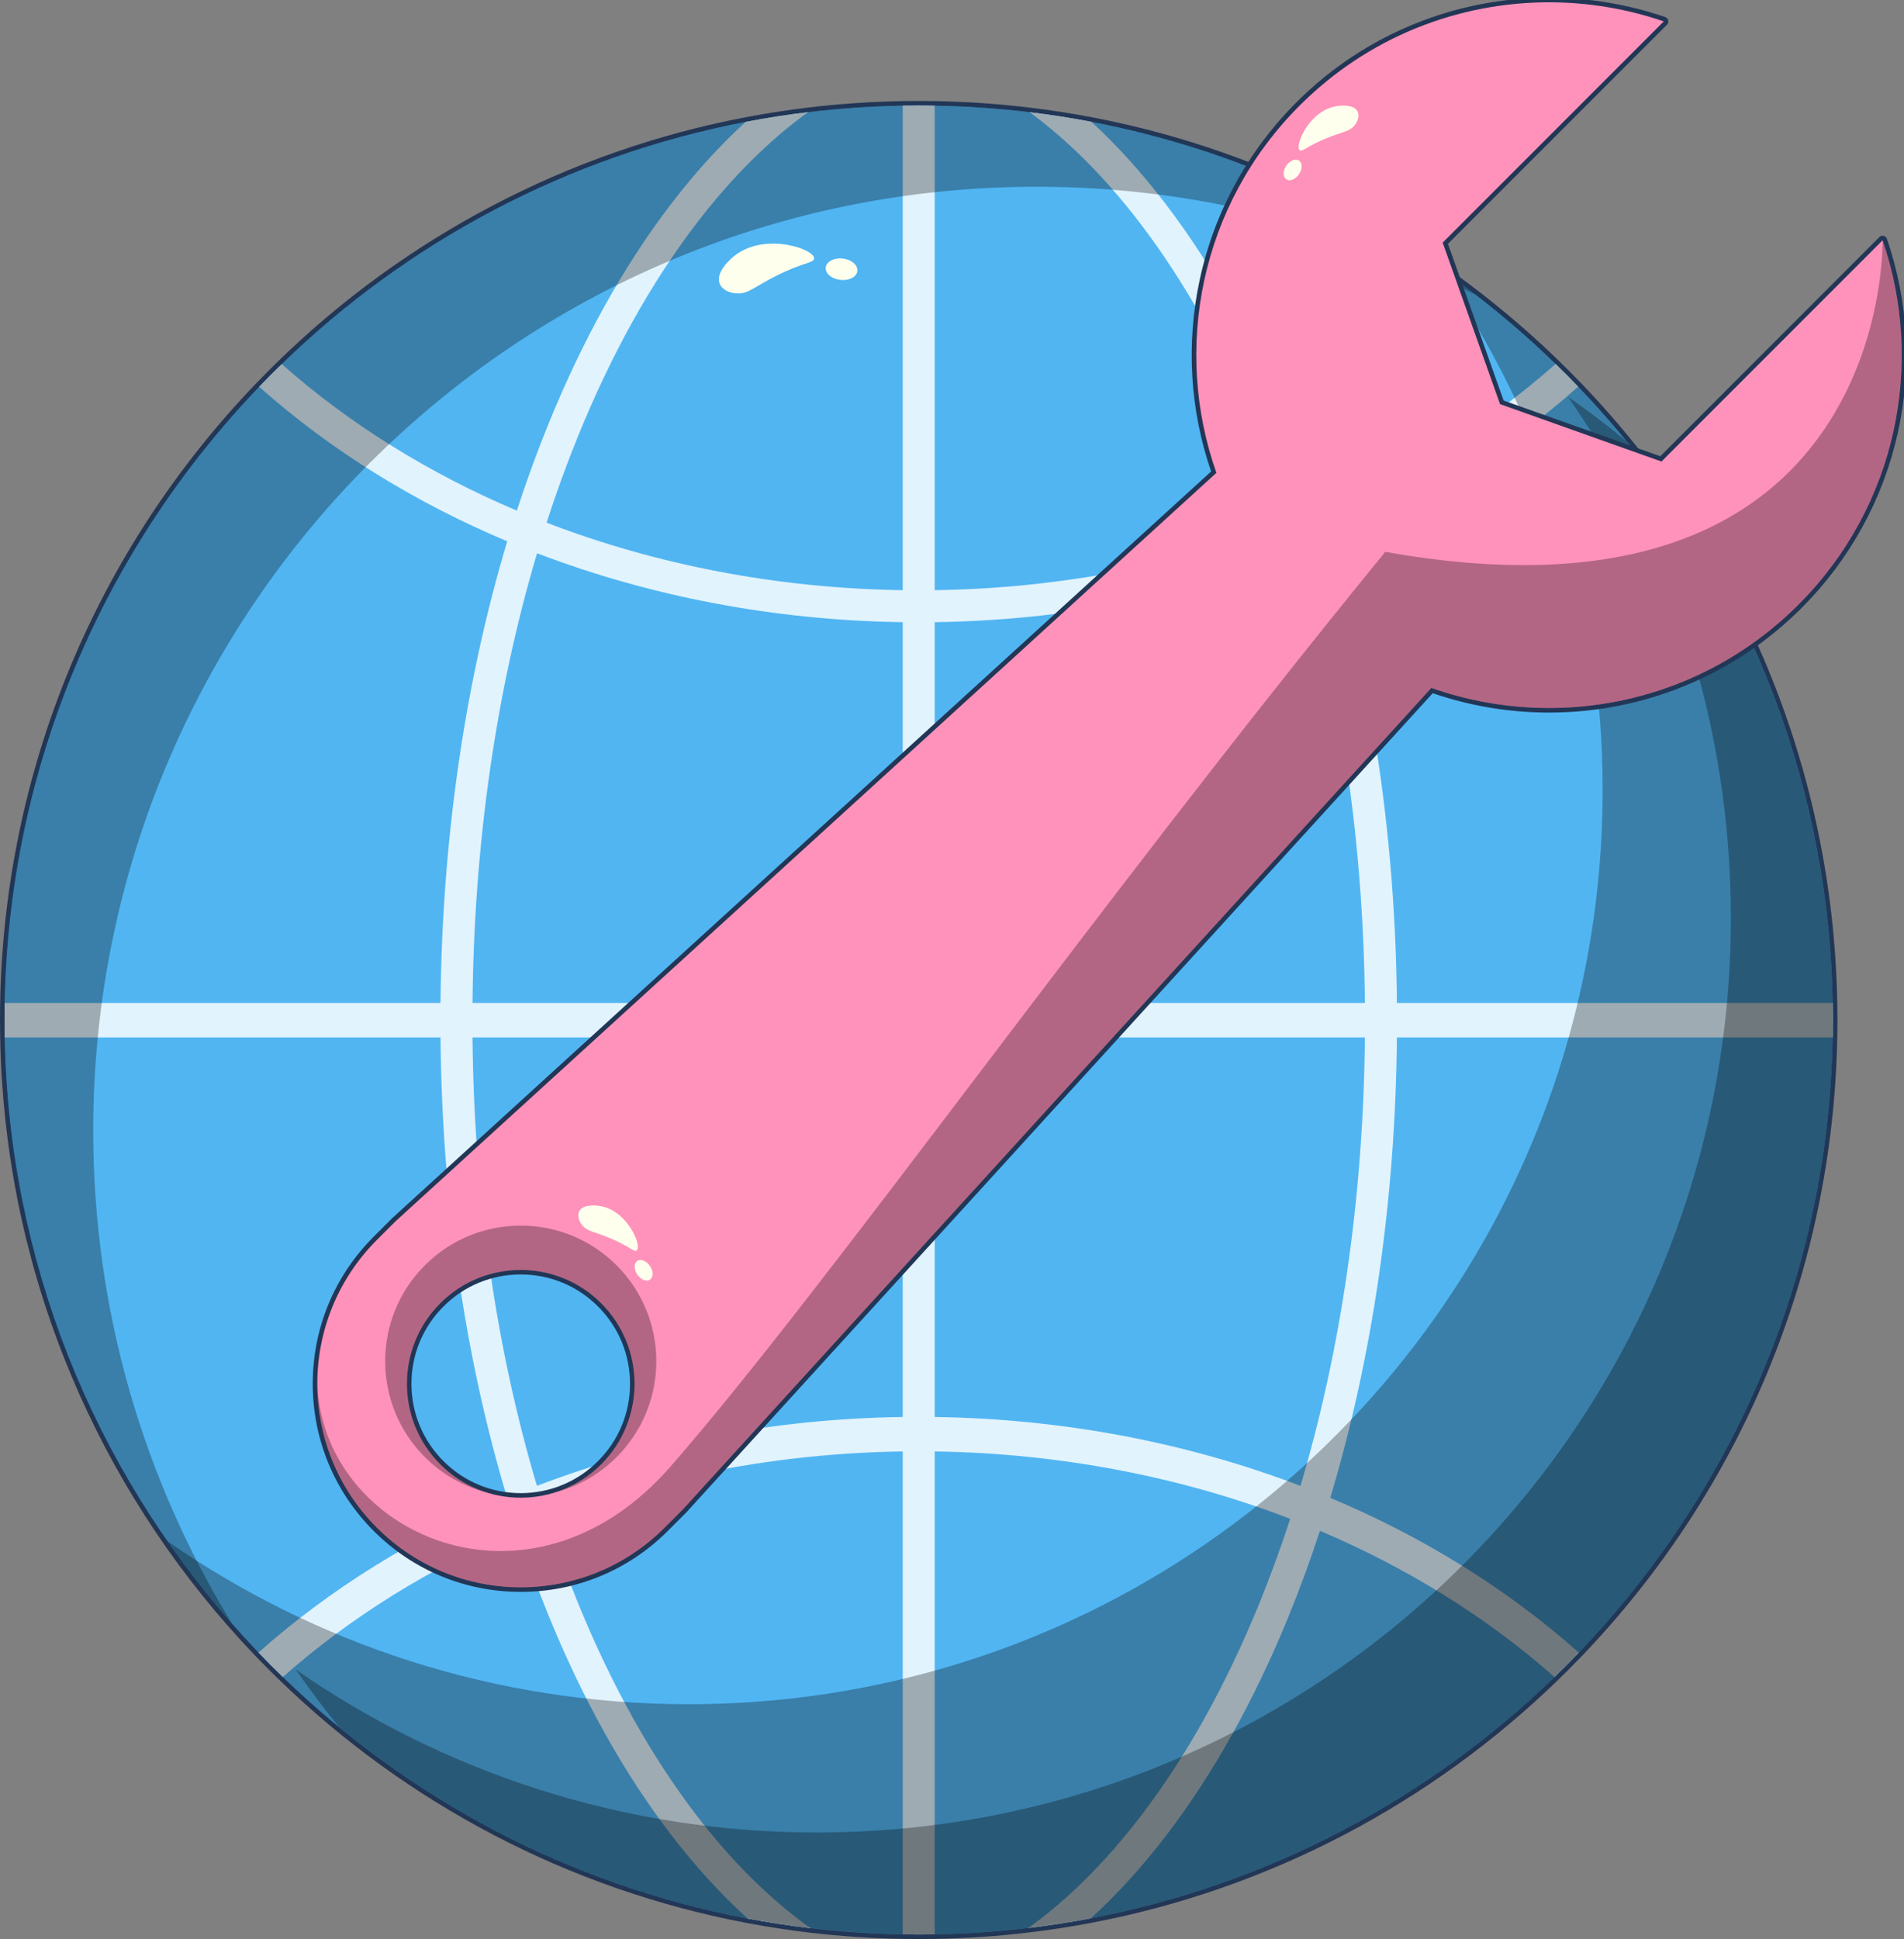 <?xml version="1.0" encoding="UTF-8"?><svg xmlns="http://www.w3.org/2000/svg" viewBox="0 0 1249.7 1272.24"><rect x="0" y="0" width="1249.7" height="1272.24" fill="#808080" stroke="none"/><g style="isolation:isolate;"><g id="Layer_1"><path d="M603,1270.74c-3.5,0-7.04-.03-10.53-.09-20.23-.35-40.66-1.72-60.72-4.09-13.68-1.6-27.53-3.73-41.17-6.32-.1,0-.21-.03-.3-.06-115.26-21.84-220.96-76.76-305.68-158.82-5.38-5.2-10.78-10.62-16.03-16.11-5.92-6.18-11.79-12.57-17.43-19-46.03-52.34-82.29-111.6-107.78-176.13C17.01,823.42,2.96,752.95,1.61,680.69c-.07-4.04-.11-7.79-.11-11.45,0-4,.03-7.68.1-11.23,2.78-151.76,62.24-295.68,167.43-405.25,4.82-5.04,9.83-10.07,14.87-14.96,84.53-82.14,190.07-137.22,305.19-159.28,13.6-2.61,27.42-4.76,41.07-6.41,20.52-2.48,41.49-3.92,62.31-4.28,3.5-.06,7.04-.09,10.53-.09,3.71,0,7.16.03,10.53.1,20.81.35,41.83,1.79,62.47,4.29,13.62,1.64,27.31,3.78,40.67,6.34,91.44,17.49,178.92,56.87,252.96,113.89,18.25,14.04,35.88,29.31,52.41,45.37,4.98,4.84,9.99,9.87,14.88,14.96,105.22,109.57,164.7,253.52,167.47,405.31.07,3.46.11,7.13.11,11.23,0,3.68-.04,7.43-.11,11.45-2.83,151.47-62.15,295.17-167.04,404.63-5.22,5.47-10.61,10.89-16.01,16.1-84.56,81.89-190.05,136.75-305.06,158.67-.02,0-.05,0-.07.01-13.49,2.58-27.3,4.71-41.04,6.35-20.28,2.43-41.02,3.84-61.64,4.2-3.49.06-7.03.09-10.53.09Z" style="fill:#51b5f2;"/><path d="M603,69.25c3.51,0,7.01.03,10.5.1,21.06.35,41.85,1.8,62.32,4.28,13.67,1.65,27.2,3.76,40.57,6.32,93.66,17.91,179.6,57.6,252.33,113.61,18.29,14.08,35.75,29.2,52.28,45.26,5.03,4.88,9.98,9.86,14.84,14.92,101.13,105.31,164.19,247.45,167.05,404.3.08,3.72.11,7.46.11,11.2s-.04,7.62-.11,11.42c-2.92,156.53-65.79,298.4-166.62,403.62-5.21,5.46-10.54,10.82-15.97,16.06-82.26,79.66-187.25,135.97-304.3,158.27h-.01c-13.51,2.58-27.18,4.7-41,6.35-20.2,2.42-40.72,3.83-61.49,4.19-3.49.06-6.99.09-10.5.09s-7.01-.03-10.5-.09c-20.45-.35-40.66-1.73-60.57-4.08-13.89-1.63-27.64-3.75-41.22-6.33,0,0,0,0,0,0,0,0,0,0,0,0-117.36-22.21-222.62-78.6-305.05-158.45-5.43-5.25-10.76-10.61-15.99-16.07-5.93-6.19-11.73-12.51-17.39-18.95C61.69,962.27,5.86,827.96,3.11,680.66c-.07-3.8-.11-7.6-.11-11.42s.03-7.48.1-11.2c2.87-156.82,65.91-298.93,167.01-404.24,4.84-5.06,9.79-10.04,14.83-14.92,82.23-79.9,187.27-136.43,304.43-158.88,13.5-2.59,27.16-4.73,40.97-6.39,20.42-2.47,41.16-3.91,62.16-4.27,3.49-.06,6.99-.09,10.5-.09M603,66.25c-3.51,0-7.06.03-10.55.09-20.86.36-41.88,1.8-62.47,4.29-13.68,1.64-27.53,3.8-41.17,6.42-57.97,11.11-113.86,30.68-166.15,58.19-51.17,26.92-98.21,61.06-139.81,101.49-5.05,4.89-10.06,9.93-14.91,15C62.49,361.57,2.88,505.85.1,657.98c-.07,3.54-.1,7.33-.1,11.25,0,3.69.04,7.44.11,11.48,1.35,72.44,15.43,143.09,41.85,209.96,25.56,64.69,61.91,124.1,108.05,176.57,5.66,6.45,11.54,12.85,17.48,19.04,5.28,5.51,10.68,10.94,16.07,16.15,41.7,40.4,88.85,74.49,140.12,101.34,52.33,27.4,108.26,46.87,166.25,57.86.14.04.29.06.43.08,13.64,2.58,27.5,4.71,41.21,6.32,20.11,2.37,40.59,3.75,60.87,4.1,3.5.06,7.05.09,10.55.09s7.05-.03,10.55-.09c20.67-.36,41.46-1.77,61.8-4.21,13.75-1.64,27.59-3.78,41.12-6.36.03,0,.07-.01.1-.02,57.91-11.03,113.77-30.52,166.03-57.91,51.15-26.81,98.18-60.85,139.8-101.15,5.43-5.24,10.83-10.67,16.05-16.14,105.15-109.73,164.62-253.78,167.45-405.64.07-4.03.11-7.79.11-11.48,0-4.11-.04-7.8-.11-11.26-2.77-152.16-62.4-296.47-167.89-406.31-4.91-5.11-9.93-10.16-14.92-15-16.57-16.1-34.25-31.4-52.54-45.48-36.77-28.31-76.77-52.35-118.91-71.45-43-19.49-88.32-33.86-134.69-42.73-13.41-2.57-27.13-4.7-40.77-6.35-20.7-2.51-41.77-3.95-62.63-4.3-3.36-.07-6.82-.1-10.55-.1h0Z" style="fill:#223656;"/><path d="M916.93,669.35c0,3.78-.02,7.55-.06,11.31-.98,106.75-15.94,209.54-43.72,302.08-2.19,7.28-4.45,14.5-6.8,21.65-6.25,19.09-13.07,37.7-20.44,55.78-22.51,55.22-49.49,103.59-80.2,143.76-15.79,20.66-32.4,38.92-49.71,54.68h-.01c-13.51,2.58-27.18,4.7-41,6.35,26.11-18.84,50.93-43.57,74.04-73.79,29.57-38.69,55.63-85.43,77.43-138.93,7.36-18.05,14.15-36.64,20.37-55.73,2.33-7.14,4.58-14.34,6.74-21.62,26.86-90.11,41.32-190.2,42.29-294.23.04-3.76.06-7.53.06-11.31s-.02-7.55-.06-11.31c-.98-104.1-15.58-204.44-42.68-294.94-2.02-6.75-4.11-13.44-6.27-20.07-6.38-19.62-13.36-38.73-20.94-57.27-21.93-53.69-48.1-100.6-77.78-139.44-22.65-29.64-46.91-53.99-72.37-72.69,13.67,1.65,27.2,3.76,40.57,6.32,16.85,15.5,33.06,33.42,48.49,53.62,30.8,40.31,57.9,88.84,80.53,144.24,7.59,18.58,14.61,37.72,21.02,57.34,2.18,6.65,4.29,13.34,6.33,20.1h0c28.03,92.94,43.12,195.98,44.11,302.79.04,3.77.06,7.54.06,11.31Z" style="fill:#e1f3fd;"/><path d="M531.93,1265.07c-13.89-1.63-27.64-3.75-41.22-6.33t-.01,0c-17.62-15.92-34.52-34.42-50.57-55.4-30.7-40.1-57.66-88.39-80.14-143.52-7.33-17.97-14.11-36.48-20.34-55.45-2.35-7.15-4.61-14.37-6.8-21.66-27.78-92.45-42.74-195.24-43.72-302.05-.04-3.76-.06-7.53-.06-11.31s.02-7.55.06-11.31c.98-107.06,15.96-210.14,43.8-302.88,2.03-6.77,4.13-13.48,6.3-20.13,6.31-19.39,13.2-38.3,20.66-56.65,22.47-55.28,49.4-103.69,80.06-143.88,15.7-20.58,32.22-38.79,49.42-54.5,13.5-2.59,27.16-4.73,40.97-6.39-25.99,18.81-50.69,43.49-73.69,73.63-29.53,38.71-55.54,85.49-77.3,139.05-7.45,18.33-14.32,37.23-20.6,56.63-2.16,6.64-4.24,13.33-6.25,20.08-26.9,90.32-41.39,190.7-42.36,295.04-.04,3.76-.06,7.53-.06,11.31s.02,7.55.06,11.31c.97,104.09,15.43,204.17,42.29,294.21,2.16,7.27,4.41,14.48,6.75,21.62,6.18,18.97,12.94,37.46,20.26,55.4,21.78,53.4,47.81,100.06,77.36,138.69,23.42,30.6,48.61,55.57,75.13,74.49Z" style="fill:#e1f3fd;"/><path d="M613.5,69.35v1199.8c-3.49.06-6.99.09-10.5.09s-7.01-.03-10.5-.09V69.34c3.49-.06,6.99-.09,10.5-.09s7.01.03,10.5.1Z" style="fill:#e1f3fd;"/><path d="M1035.84,253.74c-47.1,41.86-102.37,76.05-163.08,101.51h0c-6.46,2.73-12.99,5.34-19.58,7.85-74.05,28.28-155.5,43.92-239.68,45.12-3.52.05-7.04.08-10.57.08s-6.96-.02-10.43-.08c-84.24-1.19-165.83-16.87-240-45.22-6.59-2.51-13.11-5.12-19.57-7.84-60.61-25.46-115.8-59.59-162.82-101.36,4.84-5.06,9.79-10.04,14.83-14.92,44.63,39.48,96.9,71.84,154.29,96.15,6.44,2.74,12.95,5.37,19.52,7.89,72.12,27.75,151.6,43.1,233.75,44.3,3.47.05,6.95.08,10.43.08s7.05-.03,10.57-.08c82.08-1.21,161.42-16.52,233.41-44.19,6.57-2.52,13.08-5.14,19.52-7.88,57.51-24.34,109.86-56.76,154.57-96.33,5.03,4.88,9.98,9.86,14.84,14.92Z" style="fill:#e1f3fd;"/><path d="M1036.27,1084.28c-5.21,5.46-10.54,10.82-15.97,16.06-44.55-39.38-96.69-71.68-153.95-95.95-6.44-2.73-12.95-5.36-19.52-7.88-71.96-27.68-151.27-43-233.33-44.21-3.52-.05-7.04-.08-10.57-.08s-6.96.03-10.43.08c-82.01,1.2-161.34,16.51-233.32,44.19-6.58,2.51-13.09,5.14-19.53,7.88-57.28,24.26-109.44,56.54-154,95.92-5.43-5.25-10.76-10.61-15.99-16.07,47.12-41.84,102.44-76.03,163.19-101.51,6.47-2.72,12.99-5.33,19.58-7.84,74.2-28.34,155.81-44,240.07-45.19,3.47-.06,6.95-.08,10.43-.08s7.05.03,10.57.08c84.32,1.21,165.9,16.87,240.07,45.21,6.59,2.51,13.12,5.13,19.58,7.85,60.73,25.48,116.01,59.68,163.12,101.54Z" style="fill:#e1f3fd;"/><path d="M1203,669.24c0,3.82-.04,7.62-.11,11.42H3.11c-.07-3.8-.11-7.6-.11-11.42s.03-7.48.1-11.2h1199.79c.08,3.72.11,7.46.11,11.2Z" style="fill:#e1f3fd;"/><g style="mix-blend-mode:soft-light; opacity:.3;"><path d="M1203,669.23c0,331.37-268.63,600-600,600-144.23,0-276.62-50.9-380.09-135.74-43.09-35.3-81.14-76.46-112.99-122.27,97.04,67.4,214.88,106.93,341.98,106.93,331.37,0,600-268.63,600-600,0-127.08-39.51-244.92-106.9-341.93,45.84,31.85,87.02,69.95,122.32,113.04,84.8,103.47,135.67,235.78,135.67,379.99Z"/></g><g style="mix-blend-mode:soft-light; opacity:.3;"><path d="M968.72,193.56c-86.1-45.36-184.19-71.04-288.27-71.04C338.44,122.52,61.18,399.78,61.18,741.79c0,118.57,33.33,229.33,91.09,323.48C59.35,959.61,3,821.01,3,669.24,3,337.87,271.63,69.25,603,69.25c137.65,0,264.48,46.35,365.72,124.31Z"/></g><g style="mix-blend-mode:soft-light; opacity:.3;"><path d="M1203,669.23c0,331.37-268.63,600-600,600-144.23,0-276.62-50.9-380.09-135.74-10.11-12.29-19.73-25.01-28.82-38.1,97.04,67.4,214.88,106.93,341.98,106.93,331.37,0,600-268.63,600-600,0-127.08-39.51-244.92-106.9-341.93,13.12,9.11,25.84,18.73,38.15,28.87,84.8,103.47,135.67,235.78,135.67,379.99Z"/></g><path d="M341.79,1042.94c-36.06,0-69.97-14.05-95.47-39.55-25.5-25.51-39.55-59.42-39.55-95.47s14.05-69.96,39.55-95.46l12.05-12.06,538.28-490.61c-14.14-40.62-16.78-84.32-7.63-126.46,9.47-43.6,31.22-83.4,62.92-115.09C895.93,24.23,954.44,0,1016.68,0c25.91,0,51.42,4.25,75.84,12.63.49.17.86.58.97,1.08.12.5-.03,1.03-.4,1.4l-144.46,144.47,37.1,104.39,104.39,37.1,144.46-144.47c.28-.28.67-.44,1.06-.44.11,0,.23.01.34.04.5.12.91.48,1.08.97,13.96,40.67,16.41,84.41,7.09,126.47-9.57,43.21-31.25,82.68-62.69,114.13-44.01,44-102.53,68.24-164.76,68.24h0c-26.26,0-52.09-4.36-76.79-12.96l-490.57,538.23-12.1,12.1c-25.5,25.5-59.4,39.55-95.46,39.55ZM341.79,834.68c-19.56,0-37.96,7.62-51.79,21.45-28.56,28.56-28.56,75.02,0,103.58,13.83,13.83,32.22,21.45,51.79,21.45s37.95-7.62,51.78-21.45c28.56-28.56,28.56-75.02,0-103.58-13.83-13.83-32.22-21.45-51.78-21.45Z" style="fill:#ff92ba;"/><path d="M1016.68,1.5c25.49,0,50.98,4.18,75.35,12.55l-145.13,145.14,37.66,105.96,105.96,37.66,145.13-145.14c27.81,81.02,9.4,174.39-55.24,239.05-45.21,45.2-104.46,67.8-163.7,67.8-26.14,0-52.29-4.4-77.23-13.2l-491.24,538.96-12.05,12.05c-26.07,26.08-60.24,39.11-94.41,39.11s-68.33-13.04-94.4-39.11c-26.07-26.08-39.11-60.24-39.11-94.41s13.04-68.33,39.11-94.4l12.05-12.06,538.96-491.23c-28.75-81.45-10.55-175.78,54.6-240.93C898.19,24.09,957.43,1.5,1016.68,1.5M341.79,982.66c19.13,0,38.25-7.3,52.84-21.89,29.19-29.19,29.19-76.51,0-105.7-14.59-14.59-33.72-21.88-52.84-21.88s-38.26,7.29-52.84,21.88c-29.19,29.19-29.19,76.51,0,105.7,14.59,14.6,33.72,21.89,52.84,21.89M1016.68-1.5V1.5s0-3,0-3c-30.46,0-60.14,5.77-88.24,17.17-29.09,11.8-55.19,29.13-77.57,51.51-31.9,31.9-53.79,71.95-63.32,115.84-9.14,42.08-6.59,85.72,7.36,126.33l-537.5,489.9s-.07.06-.1.1l-12.05,12.06c-25.79,25.79-39.99,60.06-39.99,96.52s14.2,70.73,39.99,96.53c25.78,25.79,60.06,39.99,96.53,39.99s70.74-14.2,96.53-39.99l12.05-12.05s.06-.07.1-.1l489.91-537.5c24.57,8.44,50.25,12.72,76.34,12.72,30.46,0,60.15-5.78,88.24-17.17,29.09-11.8,55.19-29.13,77.58-51.51,31.64-31.65,53.46-71.37,63.1-114.86,9.38-42.33,6.91-86.35-7.14-127.28-.34-.98-1.15-1.72-2.16-1.95-.22-.05-.45-.08-.68-.08-.79,0-1.55.31-2.12.88l-143.79,143.8-102.83-36.55-36.55-102.83,143.79-143.8c.73-.73,1.03-1.79.8-2.8-.23-1.01-.97-1.83-1.95-2.16-24.57-8.43-50.25-12.71-76.32-12.71h0ZM341.79,979.66c-19.16,0-37.18-7.46-50.72-21.01-13.55-13.55-21.01-31.57-21.01-50.73s7.46-37.18,21.01-50.73c13.55-13.55,31.56-21.01,50.72-21.01s37.18,7.46,50.72,21.01c13.55,13.55,21.01,31.57,21.01,50.73s-7.46,37.18-21.01,50.73c-13.55,13.55-31.56,21.01-50.72,21.01h0Z" style="fill:#223656;"/><g style="mix-blend-mode:soft-light; opacity:.3;"><path d="M1180.41,396.72c-65.16,65.15-159.48,83.34-240.93,54.6l-491.24,538.96-12.05,12.05c-52.14,52.15-136.67,52.15-188.81,0-26.07-26.08-39.11-60.24-39.11-94.41,3.52,98.63,139.27,160.4,231.96,54.15,103.33-118.44,275.06-362.53,468.99-600,332.45,59.37,326.43-204.4,326.43-204.4,27.81,81.02,9.4,174.39-55.24,239.05Z"/></g><g style="mix-blend-mode:soft-light; opacity:.3;"><path d="M404.71,956.03c-11.62,11.62-25.67,19.36-40.51,23.2,11.13-3.48,21.61-9.64,30.43-18.46,29.19-29.19,29.19-76.51,0-105.7-29.18-29.18-76.51-29.18-105.69,0-29.19,29.19-29.19,76.51,0,105.7,8.82,8.82,19.3,14.98,30.43,18.46-14.84-3.84-28.88-11.58-40.5-23.2-34.75-34.76-34.75-91.1,0-125.85,34.74-34.74,91.09-34.74,125.84,0,34.75,34.75,34.75,91.09,0,125.85Z"/></g><path d="M890.18,71.93c2.65,2.86,1.37,7.57-1.43,10.71-3.34,3.74-7.53,3.77-17.73,7.88-12.85,5.18-15.82,9.01-17.68,8.17-4.06-1.87,4.98-24.77,22.3-28.73,4.22-.97,11.47-1.36,14.54,1.97ZM843.14,110.83c-1.45,3.69-.25,7.01,2.67,7.4,2.92.39,6.45-2.31,7.91-6.03,1.46-3.72.28-7.02-2.65-7.39-2.93-.37-6.48,2.32-7.93,6.01Z" style="fill:#ffe;"/><path d="M395.62,791.65c17.29,4.11,26.13,27.08,22.05,28.92-1.87.82-4.81-3.03-17.61-8.33-10.16-4.2-14.35-4.27-17.65-8.04-2.77-3.16-4.01-7.88-1.34-10.72,3.11-3.3,10.35-2.84,14.56-1.84ZM419.87,826.72c-2.93.34-4.14,3.63-2.71,7.36,1.43,3.73,4.94,6.46,7.86,6.1,2.92-.36,4.15-3.67,2.73-7.37-1.42-3.7-4.95-6.42-7.88-6.08Z" style="fill:#ffe;"/><path d="M483.25,166.97c20.21-14.67,52.78-3.05,51.01,2.98-.83,2.74-7.63,2.35-25,11.14-13.78,6.97-17.69,11.38-24.73,11.45-5.91.06-12.07-2.94-12.65-8.39-.68-6.33,6.45-13.64,11.37-17.2ZM542.82,173.23c-2.32,3.43.09,7.73,5.36,9.63,5.28,1.89,11.4.65,13.69-2.79,2.28-3.44-.11-7.78-5.36-9.66-5.24-1.88-11.38-.61-13.7,2.83Z" style="fill:#ffe;"/></g></g></svg>